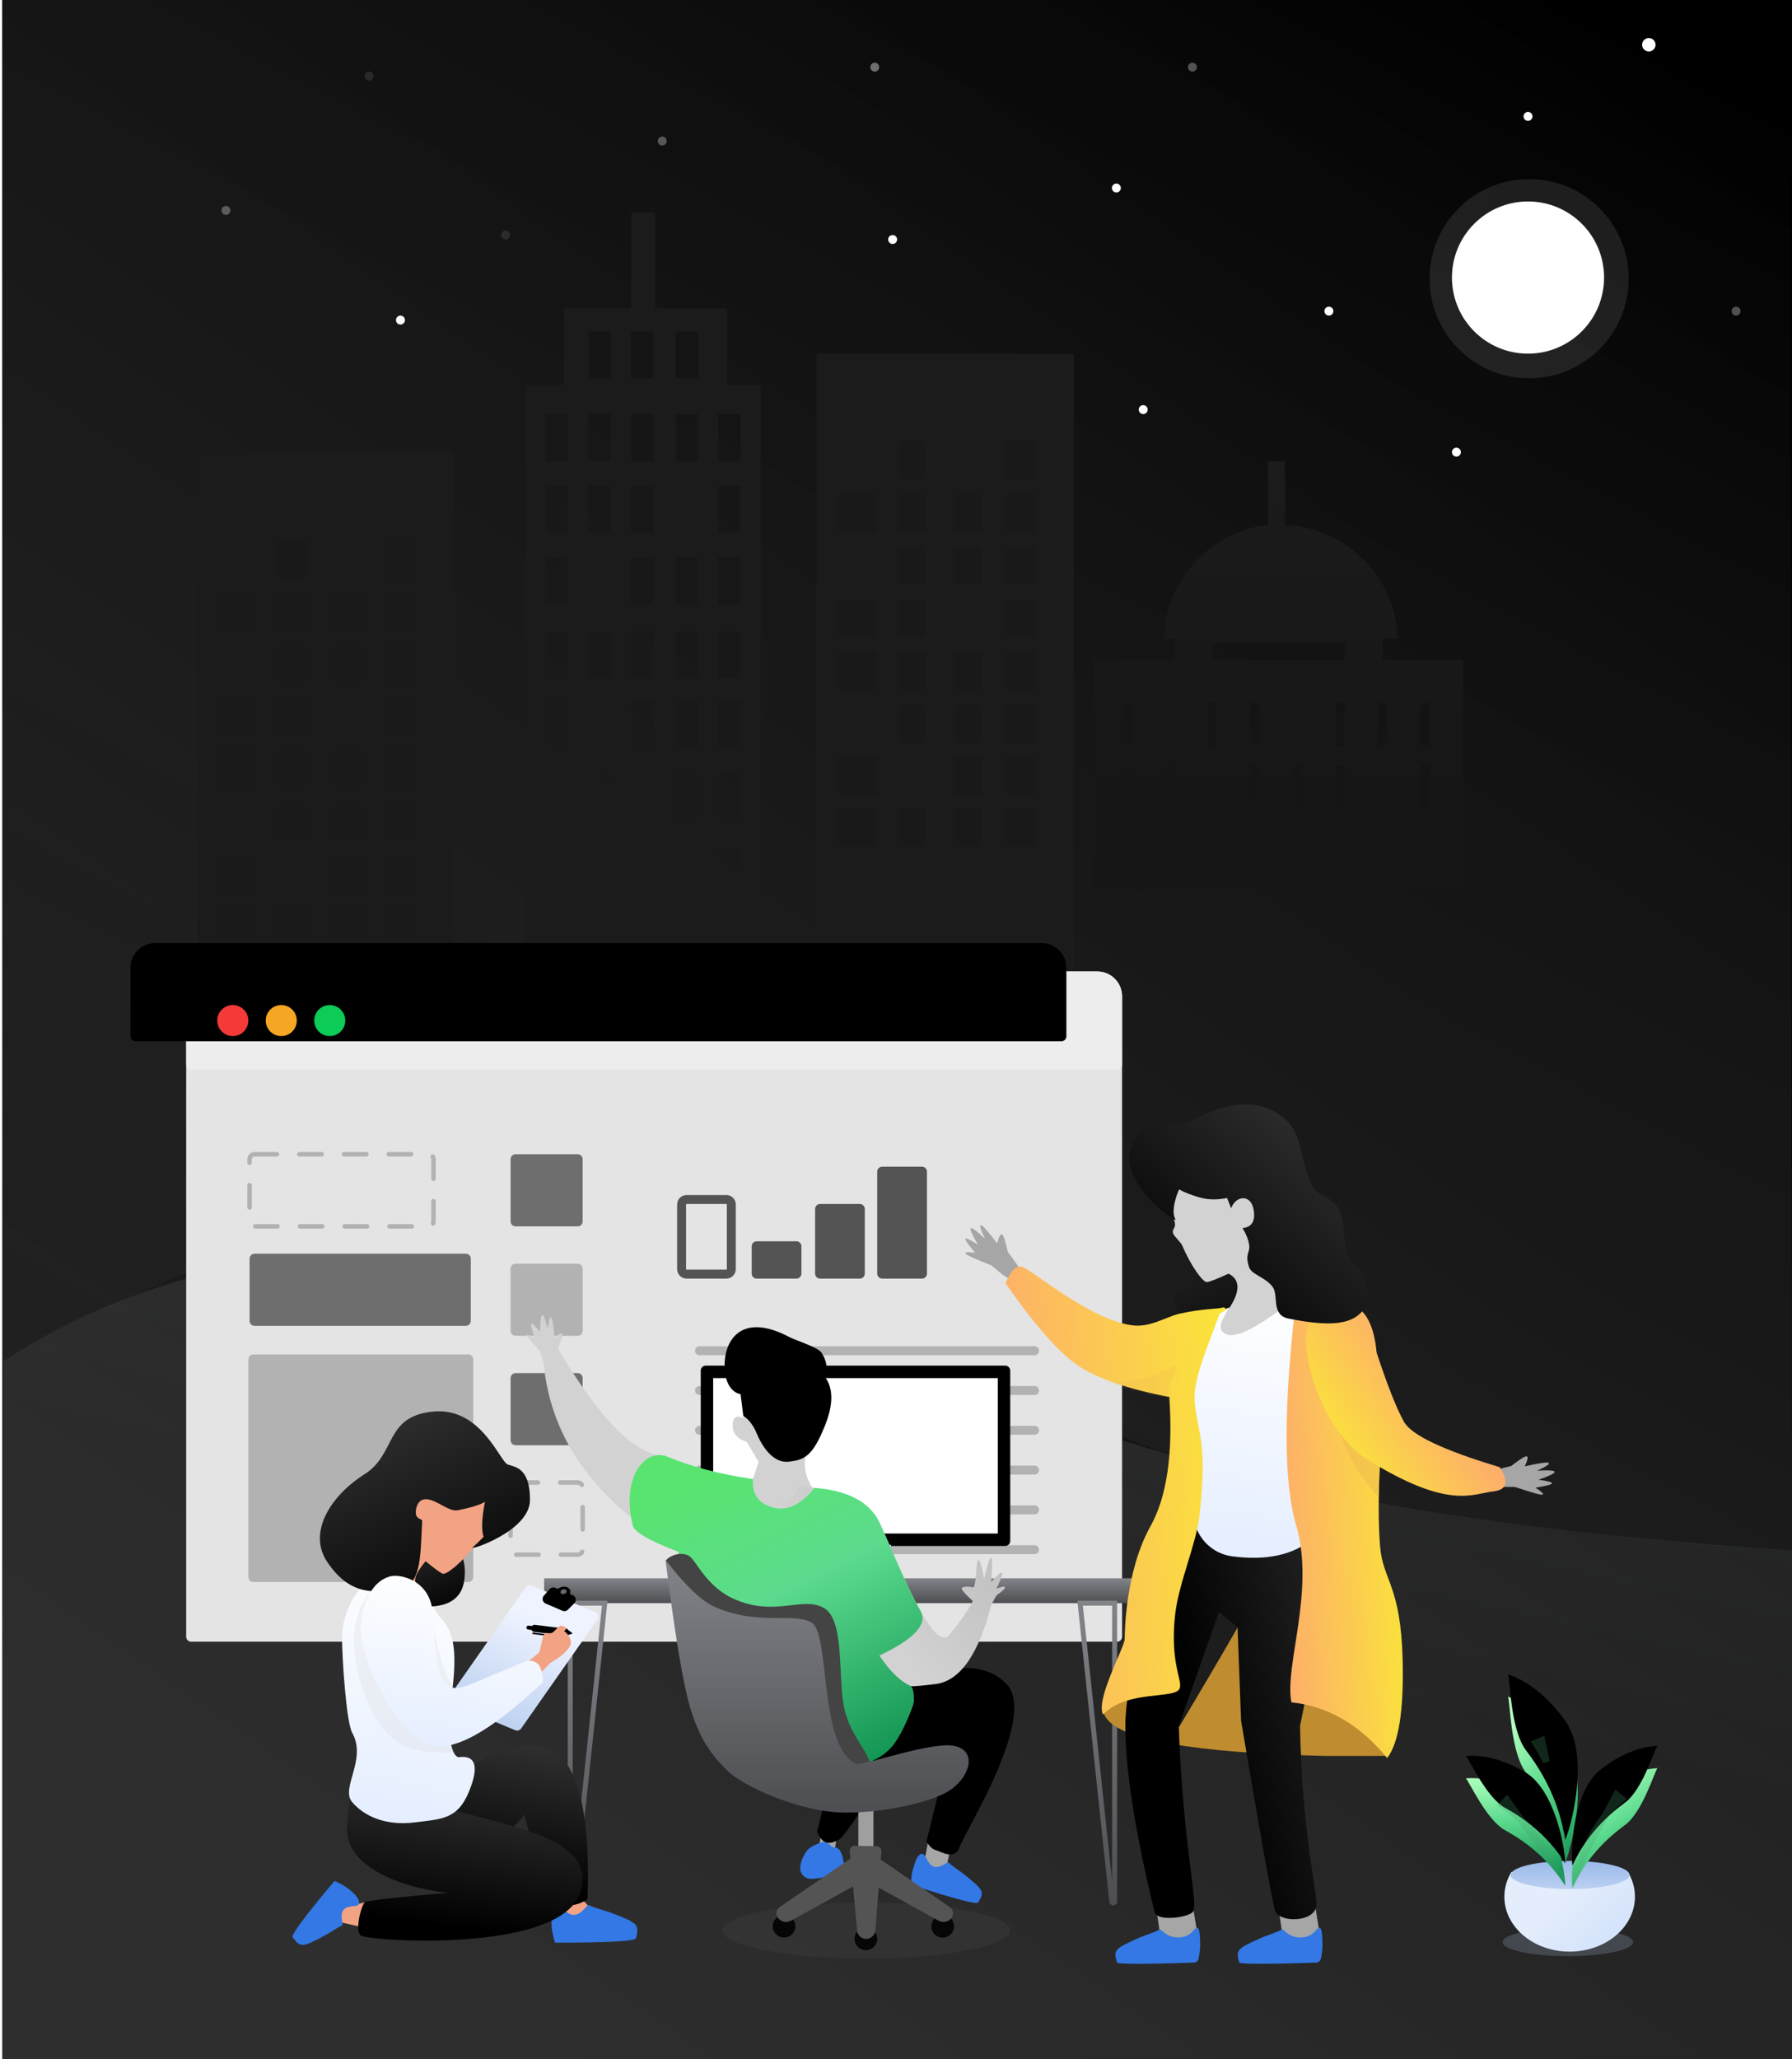 <?xml version="1.0" encoding="UTF-8"?>
<svg width="801px" height="920px" viewBox="0 0 801 920" version="1.1" xmlns="http://www.w3.org/2000/svg" xmlns:xlink="http://www.w3.org/1999/xlink">
    <!-- Generator: Sketch 51.3 (57544) - http://www.bohemiancoding.com/sketch -->
    <title>Group 6</title>
    <desc>Created with Sketch.</desc>
    <defs>
        <linearGradient x1="26.587%" y1="98.469%" x2="86.438%" y2="0.706%" id="linearGradient-1">
            <stop stop-color="#202020" offset="0%"></stop>
            <stop stop-color="#000000" offset="100%"></stop>
        </linearGradient>
        <linearGradient x1="17.991%" y1="112.51%" x2="86.87%" y2="0%" id="linearGradient-2">
            <stop stop-color="#8D8D8D" stop-opacity="0" offset="0%"></stop>
            <stop stop-color="#000000" offset="100%"></stop>
        </linearGradient>
        <linearGradient x1="50%" y1="2.536%" x2="50%" y2="81.155%" id="linearGradient-3">
            <stop stop-color="#1C1B1B" offset="0%"></stop>
            <stop stop-color="#161616" offset="100%"></stop>
        </linearGradient>
        <linearGradient x1="100%" y1="-2.734%" x2="70.908%" y2="58.923%" id="linearGradient-4">
            <stop stop-color="#F3F7FE" offset="0%"></stop>
            <stop stop-color="#959595" offset="100%"></stop>
        </linearGradient>
        <path d="M11.111,3.94745964e-15 L407.222,0 C413.359,3.15745702e-14 418.333,4.975 418.333,11.111 L418.333,41.667 C418.333,42.894 417.338,43.889 416.111,43.889 L2.222,43.889 C0.995,43.889 1.50300834e-16,42.894 0,41.667 L0,11.111 C-7.51504168e-16,4.975 4.975,1.12725625e-15 11.111,3.94745964e-15 Z" id="path-5"></path>
        <filter x="-5.5%" y="-52.3%" width="111.0%" height="204.6%" filterUnits="objectBoundingBox" id="filter-6">
            <feGaussianBlur stdDeviation="10.5" in="SourceAlpha" result="shadowBlurInner1"></feGaussianBlur>
            <feOffset dx="-24.9" dy="-12.7" in="shadowBlurInner1" result="shadowOffsetInner1"></feOffset>
            <feComposite in="shadowOffsetInner1" in2="SourceAlpha" operator="arithmetic" k2="-1" k3="1" result="shadowInnerInner1"></feComposite>
            <feColorMatrix values="0 0 0 0 0.665   0 0 0 0 0.665   0 0 0 0 0.665  0 0 0 0.43 0" type="matrix" in="shadowInnerInner1"></feColorMatrix>
        </filter>
        <linearGradient x1="50%" y1="-142.327%" x2="50%" y2="170.165%" id="linearGradient-7">
            <stop stop-color="#CCD0D6" offset="0%"></stop>
            <stop stop-color="#27282B" offset="100%"></stop>
        </linearGradient>
        <linearGradient x1="50%" y1="19.686%" x2="-33.859%" y2="202.699%" id="linearGradient-8">
            <stop stop-color="#EEF3FF" offset="0%"></stop>
            <stop stop-color="#6B9AD9" offset="100%"></stop>
        </linearGradient>
        <linearGradient x1="-17.05%" y1="74.518%" x2="4.854%" y2="-47.176%" id="linearGradient-9">
            <stop stop-color="#000000" offset="0%"></stop>
            <stop stop-color="#464748" offset="100%"></stop>
        </linearGradient>
        <linearGradient x1="60.731%" y1="0%" x2="50%" y2="100%" id="linearGradient-10">
            <stop stop-color="#FFFFFF" offset="0%"></stop>
            <stop stop-color="#E5EEFF" offset="100%"></stop>
        </linearGradient>
        <path d="M15.645,1.925 C26.512,-4.386 38.949,11.153 41.866,17.457 C44.784,23.762 53.061,23.833 49.614,52.395 C47.315,71.437 48.178,81.731 52.201,83.278 C59.432,82.25 61.314,86.603 57.847,96.338 C52.646,110.94 45.804,110.766 32.714,112.388 C19.624,114.01 10.112,109.616 4.748,103.325 C-0.615,97.034 11.482,84.321 4.748,72.308 C2.148,67.667 0.227,39.195 0.227,29.895 C0.227,20.595 4.778,8.235 15.645,1.925 Z" id="path-11"></path>
        <linearGradient x1="85.097%" y1="109.304%" x2="4.854%" y2="-47.176%" id="linearGradient-13">
            <stop stop-color="#000000" offset="0%"></stop>
            <stop stop-color="#464748" offset="100%"></stop>
        </linearGradient>
        <linearGradient x1="69.466%" y1="75.602%" x2="69.466%" y2="14.038%" id="linearGradient-14">
            <stop stop-color="#F4AF92" offset="0%"></stop>
            <stop stop-color="#EC906C" offset="100%"></stop>
        </linearGradient>
        <linearGradient x1="211.687%" y1="0%" x2="50%" y2="85.474%" id="linearGradient-15">
            <stop stop-color="#545454" offset="0%"></stop>
            <stop stop-color="#000000" offset="100%"></stop>
        </linearGradient>
        <linearGradient x1="0%" y1="71.67%" x2="106.166%" y2="56.892%" id="linearGradient-16">
            <stop stop-color="#FDAE6B" offset="0%"></stop>
            <stop stop-color="#FAE539" offset="100%"></stop>
        </linearGradient>
        <path d="M95.729,21.054 C91.556,32.009 88.724,39.782 87.234,44.373 C84.998,51.264 84.13,56.948 84.631,61.423 C86.131,74.846 90.306,79.242 86.689,111.35 C85.275,123.903 77.336,141.574 75.804,155.57 C73.417,177.375 79.286,184.918 77.816,188.524 C75.804,193.459 54.33,188.924 43.584,200.122 C40.123,193.459 53.271,169.969 53.271,166.381 C53.271,162.793 53.719,135.846 64.761,116.08 C72.123,102.902 74.936,83.626 73.2,58.251 C54.698,54.703 41.166,50.077 32.603,44.373 C24.041,38.668 13.173,26.361 0,7.451 C1.965,2.484 4.219,-2.78249767e-14 6.761,-2.84217094e-14 C10.575,-2.84217094e-14 36.412,23.385 56.387,26.221 C64.761,27.411 71.486,22.476 77.816,21.054 C87.886,18.793 95.22,18.879 96.441,18.462 C97.766,18.01 98.422,18.348 98.409,19.477 L95.729,21.054 Z" id="path-17"></path>
        <linearGradient x1="75.302%" y1="-7.543%" x2="36.865%" y2="23.355%" id="linearGradient-19">
            <stop stop-color="#B6B3B3" offset="0%"></stop>
            <stop stop-color="#D2D2D2" offset="100%"></stop>
        </linearGradient>
        <linearGradient x1="34.233%" y1="5.042%" x2="78.602%" y2="100%" id="linearGradient-20">
            <stop stop-color="#59E46F" offset="0%"></stop>
            <stop stop-color="#5CDB8E" offset="41.98%"></stop>
            <stop stop-color="#149654" offset="100%"></stop>
        </linearGradient>
        <linearGradient x1="100%" y1="100%" x2="27.934%" y2="50%" id="linearGradient-21">
            <stop stop-color="#CEE0FB" offset="0%"></stop>
            <stop stop-color="#E4EDFB" offset="100%"></stop>
        </linearGradient>
        <path d="M727.945,836.787 C729.775,839.993 730.8,843.585 730.8,847.379 C730.8,860.922 717.733,871.902 701.615,871.902 C685.496,871.902 672.43,860.922 672.43,847.379 C672.43,843.365 673.578,839.576 675.612,836.231 C688.541,838.278 714.275,838.146 727.945,836.787 Z" id="path-22"></path>
        <linearGradient x1="50%" y1="0%" x2="50%" y2="100%" id="linearGradient-24">
            <stop stop-color="#99BAE9" offset="0%"></stop>
            <stop stop-color="#BCD0F2" offset="100%"></stop>
        </linearGradient>
        <path d="M701.817,831.367 C716.481,831.367 728.367,834.18 728.367,837.65 C728.367,841.12 716.481,843.933 701.817,843.933 C687.154,843.933 675.267,841.12 675.267,837.65 C675.267,834.18 687.154,831.367 701.817,831.367 Z" id="path-25"></path>
        <linearGradient x1="34.233%" y1="5.042%" x2="78.602%" y2="100%" id="linearGradient-27">
            <stop stop-color="#B1FFBE" offset="0%"></stop>
            <stop stop-color="#5CDB8E" offset="44.421%"></stop>
            <stop stop-color="#149654" offset="100%"></stop>
        </linearGradient>
        <path d="M699.588,832.178 C698.138,822.144 694.149,807.655 682.158,792.049 C675.094,782.856 675.071,760.469 674.051,758 C679.594,759.906 689.551,764.819 699.588,778.673 C710.11,793.195 703.435,822.811 699.588,832.178 Z" id="path-28"></path>
        <filter x="-36.9%" y="-15.5%" width="173.7%" height="131.0%" filterUnits="objectBoundingBox" id="filter-30">
            <feGaussianBlur stdDeviation="6.5" in="SourceAlpha" result="shadowBlurInner1"></feGaussianBlur>
            <feOffset dx="0" dy="-10" in="shadowBlurInner1" result="shadowOffsetInner1"></feOffset>
            <feComposite in="shadowOffsetInner1" in2="SourceAlpha" operator="arithmetic" k2="-1" k3="1" result="shadowInnerInner1"></feComposite>
            <feColorMatrix values="0 0 0 0 0.221   0 0 0 0 0.779   0 0 0 0 0.473  0 0 0 1 0" type="matrix" in="shadowInnerInner1"></feColorMatrix>
        </filter>
        <linearGradient x1="78.601%" y1="-9.302%" x2="90.361%" y2="88.816%" id="linearGradient-31">
            <stop stop-color="#B1FFBE" offset="0%"></stop>
            <stop stop-color="#5CDB8E" offset="44.421%"></stop>
            <stop stop-color="#149654" offset="100%"></stop>
        </linearGradient>
        <path d="M699.633,842.477 C695.153,835.313 687.239,825.603 672.843,817.73 C664.362,813.092 656.819,796.028 655.21,794.488 C660.081,794.079 669.33,794.481 681.646,801.673 C694.557,809.213 699.419,834.041 699.633,842.477 Z" id="path-32"></path>
        <filter x="-25.9%" y="-23.9%" width="151.8%" height="147.8%" filterUnits="objectBoundingBox" id="filter-34">
            <feGaussianBlur stdDeviation="6.5" in="SourceAlpha" result="shadowBlurInner1"></feGaussianBlur>
            <feOffset dx="0" dy="-10" in="shadowBlurInner1" result="shadowOffsetInner1"></feOffset>
            <feComposite in="shadowOffsetInner1" in2="SourceAlpha" operator="arithmetic" k2="-1" k3="1" result="shadowInnerInner1"></feComposite>
            <feColorMatrix values="0 0 0 0 0.221   0 0 0 0 0.779   0 0 0 0 0.473  0 0 0 1 0" type="matrix" in="shadowInnerInner1"></feColorMatrix>
        </filter>
        <path d="M702.85,843.459 C706.382,835.747 713.005,825.059 726.323,815.363 C734.168,809.651 739.467,791.687 740.869,789.946 C735.965,790.167 726.804,791.76 715.47,800.51 C703.589,809.683 701.968,835.032 702.85,843.459 Z" id="path-35"></path>
        <filter x="-30.1%" y="-21.5%" width="160.2%" height="143.0%" filterUnits="objectBoundingBox" id="filter-37">
            <feGaussianBlur stdDeviation="6.5" in="SourceAlpha" result="shadowBlurInner1"></feGaussianBlur>
            <feOffset dx="0" dy="-10" in="shadowBlurInner1" result="shadowOffsetInner1"></feOffset>
            <feComposite in="shadowOffsetInner1" in2="SourceAlpha" operator="arithmetic" k2="-1" k3="1" result="shadowInnerInner1"></feComposite>
            <feColorMatrix values="0 0 0 0 0.221   0 0 0 0 0.779   0 0 0 0 0.473  0 0 0 1 0" type="matrix" in="shadowInnerInner1"></feColorMatrix>
        </filter>
    </defs>
    <g id="Welcome" stroke="none" stroke-width="1" fill="none" fill-rule="evenodd">
        <g id="Sign-In" transform="translate(-799, 0)">
            <g id="Group-6" transform="translate(799, 0)">
                <g id="Group-2">
                    <rect id="Rectangle" fill="url(#linearGradient-1)" x="1" y="0" width="800" height="920"></rect>
                    <path d="M800.258,0 L517.247,3.84049518e-14 L0.758,0 L1,608.5 C15.812,598.978 28.978,591.811 40.5,587 C232.841,506.687 345.405,429.263 443.5,428 C478.573,427.548 424.639,584.779 490.5,635.5 C514.219,653.767 617.5,671.5 642,675.5 C666.5,679.5 701.5,684.5 756.5,689.5 C765.848,690.35 780.681,691.396 801,692.64 L800.258,245.253 L800.258,0 Z" id="Path-8" fill="url(#linearGradient-2)" opacity="0.38"></path>
                    <circle id="Oval-Copy" fill-opacity="0.1" fill="#FFFFFF" cx="683.5" cy="124.5" r="44.5"></circle>
                    <circle id="Oval" fill="#FFFFFF" fill-rule="nonzero" cx="683" cy="124" r="34"></circle>
                    <circle id="Oval-6" fill="#FFFFFF" cx="737" cy="20" r="3"></circle>
                    <circle id="Oval-6-Copy" fill="#FFFFFF" cx="683" cy="52" r="2"></circle>
                    <circle id="Oval-6-Copy-2" fill="#FFFFFF" cx="594" cy="139" r="2"></circle>
                    <circle id="Oval-6-Copy-15" fill="#FFFFFF" cx="651" cy="202" r="2"></circle>
                    <circle id="Oval-6-Copy-8" fill="#FFFFFF" cx="511" cy="183" r="2"></circle>
                    <circle id="Oval-6-Copy-5" fill="#FFFFFF" cx="499" cy="84" r="2"></circle>
                    <circle id="Oval-6-Copy-7" fill-opacity="0.4" fill="#FFFFFF" cx="391" cy="30" r="2"></circle>
                    <circle id="Oval-6-Copy-10" fill="#FFFFFF" cx="296" cy="149" r="2"></circle>
                    <circle id="Oval-6-Copy-12" fill="#FFFFFF" cx="179" cy="143" r="2"></circle>
                    <circle id="Oval-6-Copy-6" fill="#FFFFFF" cx="399" cy="107" r="2"></circle>
                    <circle id="Oval-6-Copy-3" fill-opacity="0.3" fill="#FFFFFF" cx="533" cy="30" r="2"></circle>
                    <circle id="Oval-6-Copy-9" fill-opacity="0.3" fill="#FFFFFF" cx="296" cy="63" r="2"></circle>
                    <circle id="Oval-6-Copy-13" fill-opacity="0.3" fill="#FFFFFF" cx="101" cy="94" r="2"></circle>
                    <circle id="Oval-6-Copy-11" fill-opacity="0.1" fill="#FFFFFF" cx="165" cy="34" r="2"></circle>
                    <circle id="Oval-6-Copy-14" fill-opacity="0.1" fill="#FFFFFF" cx="226" cy="105" r="2"></circle>
                    <circle id="Oval-6-Copy-4" fill-opacity="0.3" fill="#FFFFFF" cx="776" cy="139" r="2"></circle>
                    <path d="M635,333 L639,333 L639,314 L635,314 L635,333 Z M635,361 L639,361 L639,342 L635,342 L635,361 Z M616,333 L620,333 L620,314 L616,314 L616,333 Z M597,333 L601,333 L601,314 L597,314 L597,333 Z M597,361 L601,361 L601,342 L597,342 L597,361 Z M578,361 L582,361 L582,342 L578,342 L578,361 Z M559,333 L563,333 L563,314 L559,314 L559,333 Z M559,361 L563,361 L563,342 L559,342 L559,361 Z M540,333 L544,333 L544,314 L540,314 L540,333 Z M521,361 L525,361 L525,342 L521,342 L521,361 Z M502,333 L506,333 L506,314 L502,314 L502,333 Z M502,361 L506,361 L506,342 L502,342 L502,361 Z M542,295 L601,295 L601,287 L542,287 L542,295 Z M617.966,294.881 L617.966,285.426 L624.596,285.426 C624.429,258.95 602.793,235.913 574.345,234.446 L574.345,206 L566.759,206 L566.759,234.589 C542.103,236.97 520.464,258.95 520.301,285.426 L525.034,285.426 L525.034,294.881 L489,294.881 L489,397 L654,397 L654,294.881 L617.966,294.881 Z" id="Fill-453" fill="url(#linearGradient-3)"></path>
                    <g id="Group-Copy" transform="translate(365, 158)">
                        <polygon id="Fill-269" fill="#1C1B1B" points="0 306 115 306 115 0 0 0"></polygon>
                        <polygon id="Fill-336" fill="#1C1C1C" opacity="0.075" points="10 56 27 56 27 39 10 39"></polygon>
                        <polygon id="Fill-337" fill="#000000" opacity="0.075" points="36 56 49 56 49 39 36 39"></polygon>
                        <polygon id="Fill-338" fill="#000000" opacity="0.075" points="85 56 98 56 98 39 85 39"></polygon>
                        <polygon id="Fill-339" fill="#000000" opacity="0.075" points="10 80 27 80 27 63 10 63"></polygon>
                        <polygon id="Fill-340" fill="#000000" opacity="0.075" points="36 80 49 80 49 63 36 63"></polygon>
                        <polygon id="Fill-341" fill="#000000" opacity="0.075" points="61 80 74 80 74 63 61 63"></polygon>
                        <polygon id="Fill-342" fill="#000000" opacity="0.075" points="85 80 98 80 98 63 85 63"></polygon>
                        <polygon id="Fill-343" fill="#000000" opacity="0.075" points="36 103 49 103 49 86 36 86"></polygon>
                        <polygon id="Fill-344" fill="#000000" opacity="0.075" points="61 103 74 103 74 86 61 86"></polygon>
                        <polygon id="Fill-345" fill="#000000" opacity="0.075" points="85 103 98 103 98 86 85 86"></polygon>
                        <polygon id="Fill-346" fill="#000000" opacity="0.075" points="10 127 27 127 27 110 10 110"></polygon>
                        <polygon id="Fill-347" fill="#000000" opacity="0.075" points="36 127 49 127 49 110 36 110"></polygon>
                        <polygon id="Fill-348" fill="#000000" opacity="0.075" points="85 127 98 127 98 110 85 110"></polygon>
                        <polygon id="Fill-349" fill="#000000" opacity="0.075" points="10 150 27 150 27 133 10 133"></polygon>
                        <polygon id="Fill-350" fill="#000000" opacity="0.075" points="36 150 49 150 49 133 36 133"></polygon>
                        <polygon id="Fill-351" fill="#000000" opacity="0.075" points="61 150 74 150 74 133 61 133"></polygon>
                        <polygon id="Fill-352" fill="#000000" opacity="0.075" points="85 150 98 150 98 133 85 133"></polygon>
                        <polygon id="Fill-353" fill="#000000" opacity="0.075" points="36 174 49 174 49 157 36 157"></polygon>
                        <polygon id="Fill-354" fill="#000000" opacity="0.075" points="61 174 74 174 74 157 61 157"></polygon>
                        <polygon id="Fill-355" fill="#000000" opacity="0.075" points="85 174 98 174 98 157 85 157"></polygon>
                        <polygon id="Fill-356" fill="#000000" opacity="0.075" points="10 197 27 197 27 180 10 180"></polygon>
                        <polygon id="Fill-357" fill="#000000" opacity="0.075" points="61 197 74 197 74 180 61 180"></polygon>
                        <polygon id="Fill-358" fill="#000000" opacity="0.075" points="85 197 98 197 98 180 85 180"></polygon>
                        <polygon id="Fill-359" fill="#000000" opacity="0.075" points="10 220 27 220 27 203 10 203"></polygon>
                        <polygon id="Fill-360" fill="#000000" opacity="0.075" points="36 220 49 220 49 203 36 203"></polygon>
                        <polygon id="Fill-361" fill="#000000" opacity="0.075" points="61 220 74 220 74 203 61 203"></polygon>
                        <polygon id="Fill-362" fill="#000000" opacity="0.075" points="85 220 98 220 98 203 85 203"></polygon>
                    </g>
                    <g id="Group-Copy-2" transform="translate(88, 202)">
                        <polygon id="Fill-269" fill="#1C1B1B" points="0 306 115 306 115 0 0 0"></polygon>
                        <polygon id="Fill-336" fill="#1C1C1C" opacity="0.075" points="10 56 27 56 27 39 10 39"></polygon>
                        <polygon id="Fill-337" fill="#000000" opacity="0.075" points="36 56 49 56 49 39 36 39"></polygon>
                        <polygon id="Fill-338" fill="#131313" opacity="0.075" points="85 56 98 56 98 39 85 39"></polygon>
                        <polygon id="Fill-339" fill="#131313" opacity="0.075" points="10 80 27 80 27 63 10 63"></polygon>
                        <polygon id="Fill-340" fill="#131313" opacity="0.075" points="36 80 49 80 49 63 36 63"></polygon>
                        <polygon id="Fill-341" fill="#131313" opacity="0.075" points="61 80 74 80 74 63 61 63"></polygon>
                        <polygon id="Fill-342" fill="#131313" opacity="0.075" points="85 80 98 80 98 63 85 63"></polygon>
                        <polygon id="Fill-343" fill="#131313" opacity="0.075" points="36 103 49 103 49 86 36 86"></polygon>
                        <polygon id="Fill-344" fill="#131313" opacity="0.075" points="61 103 74 103 74 86 61 86"></polygon>
                        <polygon id="Fill-345" fill="#131313" opacity="0.075" points="85 103 98 103 98 86 85 86"></polygon>
                        <polygon id="Fill-346" fill="#131313" opacity="0.075" points="10 127 27 127 27 110 10 110"></polygon>
                        <polygon id="Fill-347" fill="#131313" opacity="0.075" points="36 127 49 127 49 110 36 110"></polygon>
                        <polygon id="Fill-348" fill="#131313" opacity="0.075" points="85 127 98 127 98 110 85 110"></polygon>
                        <polygon id="Fill-349" fill="#131313" opacity="0.075" points="10 150 27 150 27 133 10 133"></polygon>
                        <polygon id="Fill-350" fill="#131313" opacity="0.075" points="36 150 49 150 49 133 36 133"></polygon>
                        <polygon id="Fill-351" fill="#131313" opacity="0.075" points="61 150 74 150 74 133 61 133"></polygon>
                        <polygon id="Fill-352" fill="#131313" opacity="0.075" points="85 150 98 150 98 133 85 133"></polygon>
                        <polygon id="Fill-353" fill="#131313" opacity="0.075" points="36 174 49 174 49 157 36 157"></polygon>
                        <polygon id="Fill-354" fill="#131313" opacity="0.075" points="61 174 74 174 74 157 61 157"></polygon>
                        <polygon id="Fill-355" fill="#131313" opacity="0.075" points="85 174 98 174 98 157 85 157"></polygon>
                        <polygon id="Fill-356" fill="#131313" opacity="0.075" points="10 197 27 197 27 180 10 180"></polygon>
                        <polygon id="Fill-357" fill="#131313" opacity="0.075" points="61 197 74 197 74 180 61 180"></polygon>
                        <polygon id="Fill-358" fill="#131313" opacity="0.075" points="85 197 98 197 98 180 85 180"></polygon>
                        <polygon id="Fill-359" fill="#131313" opacity="0.075" points="10 220 27 220 27 203 10 203"></polygon>
                        <polygon id="Fill-360" fill="#131313" opacity="0.075" points="36 220 49 220 49 203 36 203"></polygon>
                        <polygon id="Fill-361" fill="#131313" opacity="0.075" points="61 220 74 220 74 203 61 203"></polygon>
                        <polygon id="Fill-362" fill="#131313" opacity="0.075" points="85 220 98 220 98 203 85 203"></polygon>
                    </g>
                    <path d="M321,206 L331,206 L331,185 L321,185 L321,206 Z M321,238 L331,238 L331,217 L321,217 L321,238 Z M321,270 L331,270 L331,249 L321,249 L321,270 Z M321,303 L331,303 L331,282 L321,282 L321,303 Z M321,334 L331,334 L331,313 L321,313 L321,334 Z M321,366 L331,366 L331,345 L321,345 L321,366 Z M321,399 L331,399 L331,378 L321,378 L321,399 Z M302,206 L312,206 L312,185 L302,185 L302,206 Z M302,270 L312,270 L312,249 L302,249 L302,270 Z M302,303 L312,303 L312,282 L302,282 L302,303 Z M302,334 L312,334 L312,313 L302,313 L302,334 Z M302,366 L312,366 L312,345 L302,345 L302,366 Z M302,399 L312,399 L312,378 L302,378 L302,399 Z M282,206 L292,206 L292,185 L282,185 L282,206 Z M282,238 L292,238 L292,217 L282,217 L282,238 Z M282,270 L292,270 L292,249 L282,249 L282,270 Z M282,303 L292,303 L292,282 L282,282 L282,303 Z M282,334 L292,334 L292,313 L282,313 L282,334 Z M282,399 L292,399 L292,378 L282,378 L282,399 Z M263,206 L273,206 L273,185 L263,185 L263,206 Z M263,238 L273,238 L273,217 L263,217 L263,238 Z M263,303 L273,303 L273,282 L263,282 L263,303 Z M263,366 L273,366 L273,345 L263,345 L263,366 Z M263,399 L273,399 L273,378 L263,378 L263,399 Z M244,206 L254,206 L254,185 L244,185 L244,206 Z M244,238 L254,238 L254,217 L244,217 L244,238 Z M244,270 L254,270 L254,249 L244,249 L244,270 Z M244,303 L254,303 L254,282 L244,282 L244,303 Z M244,334 L254,334 L254,313 L244,313 L244,334 Z M244,366 L254,366 L254,345 L244,345 L244,366 Z M244,399 L254,399 L254,378 L244,378 L244,399 Z M263,169 L273,169 L273,148 L263,148 L263,169 Z M282,164.8 L282,148 L292,148 L292,169 L282,169 L282,164.8 Z M302,169 L312,169 L312,148 L302,148 L302,169 Z M325,172.013 L325,137.785 L292.857,137.785 L292.857,95 L282.143,95 L282.143,137.785 L252.143,137.785 L252.143,172.013 L235,172.013 L235,433 L340,433 L340,172.013 L325,172.013 Z" id="Fill-169" fill="#1C1B1B"></path>
                </g>
                <g id="Group" transform="translate(1, 434)">
                    <path d="M0.488,174.17 C63.258,132.835 145.536,116.168 247.322,124.168 C400,136.169 417.5,234 800,258.645 L800,486.11 L0,486.11 L0.488,174.17 Z" id="Background-base" fill="url(#linearGradient-4)" opacity="0.118"></path>
                    <g id="Window" transform="translate(82.222, 0)" fill-rule="nonzero">
                        <path d="M11.111,0 L407.222,0 C413.359,-1.12725625e-15 418.333,4.975 418.333,11.111 L418.333,297.222 C418.333,298.45 417.338,299.444 416.111,299.444 L2.222,299.444 C0.995,299.444 1.50300834e-16,298.45 0,297.222 L0,11.111 C-7.51504168e-16,4.975 4.975,1.12725625e-15 11.111,0 Z" id="Window-base" fill="#E4E4E4"></path>
                        <g id="Chart-bar" transform="translate(221.444, 87.111)">
                            <path d="M2.222,14.778 L20,14.778 C21.227,14.778 22.222,15.773 22.222,17 L22.222,45.889 C22.222,47.116 21.227,48.111 20,48.111 L2.222,48.111 C0.995,48.111 0,47.116 0,45.889 L0,17 C0,15.773 0.995,14.778 2.222,14.778 Z" id="Chart-bar-base" stroke="#545454" stroke-width="4" stroke-linecap="round" stroke-linejoin="round"></path>
                            <path d="M33.556,33.444 L51.333,33.444 C52.561,33.444 53.556,34.439 53.556,35.667 L53.556,47.889 C53.556,49.116 52.561,50.111 51.333,50.111 L33.556,50.111 C32.328,50.111 31.333,49.116 31.333,47.889 L31.333,35.667 C31.333,34.439 32.328,33.444 33.556,33.444 Z" id="Chart-bar-base" fill="#545454"></path>
                            <path d="M61.889,16.778 L79.667,16.778 C80.894,16.778 81.889,17.773 81.889,19 L81.889,47.889 C81.889,49.116 80.894,50.111 79.667,50.111 L61.889,50.111 C60.662,50.111 59.667,49.116 59.667,47.889 L59.667,19 C59.667,17.773 60.662,16.778 61.889,16.778 Z" id="Chart-bar-base" fill="#545454"></path>
                            <path d="M89.667,0.111 L107.444,0.111 C108.672,0.111 109.667,1.106 109.667,2.333 L109.667,47.889 C109.667,49.116 108.672,50.111 107.444,50.111 L89.667,50.111 C88.439,50.111 87.444,49.116 87.444,47.889 L87.444,2.333 C87.444,1.106 88.439,0.111 89.667,0.111 Z" id="Chart-bar-base" fill="#545454"></path>
                        </g>
                        <g id="UI" transform="translate(27.778, 81.667)">
                            <path d="M119.444,0 L147.222,0 C148.45,-2.2545125e-16 149.444,0.995 149.444,2.222 L149.444,30 C149.444,31.227 148.45,32.222 147.222,32.222 L119.444,32.222 C118.217,32.222 117.222,31.227 117.222,30 L117.222,2.222 C117.222,0.995 118.217,2.2545125e-16 119.444,0 Z" id="UI-base" fill="#6E6E6E"></path>
                            <path d="M2.778,0 L80.556,0 C81.783,-8.9459383e-15 82.778,0.995 82.778,2.222 L82.778,30 C82.778,31.227 81.783,32.222 80.556,32.222 L2.778,32.222 C1.55,32.222 0.556,31.227 0.556,30 L0.556,2.222 C0.556,0.995 1.55,2.2545125e-16 2.778,0 Z" id="UI-base" stroke="#B2B2B2" stroke-width="2" stroke-linecap="round" stroke-linejoin="round" stroke-dasharray="10,10"></path>
                            <path d="M2.778,44.444 L97.222,44.444 C98.45,44.444 99.444,45.439 99.444,46.667 L99.444,74.444 C99.444,75.672 98.45,76.667 97.222,76.667 L2.778,76.667 C1.55,76.667 0.556,75.672 0.556,74.444 L0.556,46.667 C0.556,45.439 1.55,44.444 2.778,44.444 Z" id="UI-base" fill="#6E6E6E"></path>
                            <path d="M119.444,48.889 L147.222,48.889 C148.45,48.889 149.444,49.884 149.444,51.111 L149.444,78.889 C149.444,80.116 148.45,81.111 147.222,81.111 L119.444,81.111 C118.217,81.111 117.222,80.116 117.222,78.889 L117.222,51.111 C117.222,49.884 118.217,48.889 119.444,48.889 Z" id="UI-base" fill="#B2B2B2"></path>
                            <path d="M119.444,97.778 L147.222,97.778 C148.45,97.778 149.444,98.773 149.444,100 L149.444,127.778 C149.444,129.005 148.45,130 147.222,130 L119.444,130 C118.217,130 117.222,129.005 117.222,127.778 L117.222,100 C117.222,98.773 118.217,97.778 119.444,97.778 Z" id="UI-base" fill="#6E6E6E"></path>
                            <path d="M119.444,146.667 L147.222,146.667 C148.45,146.667 149.444,147.662 149.444,148.889 L149.444,176.667 C149.444,177.894 148.45,178.889 147.222,178.889 L119.444,178.889 C118.217,178.889 117.222,177.894 117.222,176.667 L117.222,148.889 C117.222,147.662 118.217,146.667 119.444,146.667 Z" id="UI-base" stroke="#B2B2B2" stroke-width="2" stroke-linecap="round" stroke-linejoin="round" stroke-dasharray="10,10"></path>
                            <path d="M2.222,89.444 L98.333,89.444 C99.561,89.444 100.556,90.439 100.556,91.667 L100.556,188.889 C100.556,190.116 99.561,191.111 98.333,191.111 L2.222,191.111 C0.995,191.111 0,190.116 0,188.889 L0,91.667 C0,90.439 0.995,89.444 2.222,89.444 Z" id="UI-base" fill="#B2B2B2"></path>
                        </g>
                        <g id="Titlebar">
                            <g id="Titlebar-base">
                                <use fill="#EDEDED" xlink:href="#path-5"></use>
                                <use fill="black" fill-opacity="1" filter="url(#filter-6)" xlink:href="#path-5"></use>
                            </g>
                            <g id="Titlebar-button" transform="translate(13.889, 15)">
                                <circle fill="#F43939" cx="6.944" cy="6.944" r="6.944"></circle>
                                <circle fill="#F5A623" cx="28.611" cy="6.944" r="6.944"></circle>
                                <circle fill="#0CCB56" cx="50.278" cy="6.944" r="6.944"></circle>
                            </g>
                        </g>
                        <g id="Chart" transform="translate(229.444, 168.889)" stroke="#B2B2B2" stroke-linecap="round" stroke-linejoin="round" stroke-width="4">
                            <path d="M0,0.556 L149.762,0.556" id="Path-52"></path>
                            <path d="M0,18.333 L149.762,18.333" id="Path-52-Copy"></path>
                            <path d="M0,36.111 L149.762,36.111" id="Path-52-Copy-2"></path>
                            <path d="M0,53.889 L149.762,53.889" id="Path-52-Copy-3"></path>
                            <path d="M0,71.667 L149.762,71.667" id="Path-52-Copy-4"></path>
                            <path d="M0,89.444 L149.762,89.444" id="Path-52-Copy-5"></path>
                        </g>
                    </g>
                    <g id="Table" transform="translate(242.222, 271.111)" fill="url(#linearGradient-7)" fill-rule="nonzero">
                        <polygon id="Table-base" points="0 0 272.778 0 272.778 11.111 0 11.111"></polygon>
                        <path d="M12.778,135.523 L25.863,12.222 L12.778,12.222 L12.778,135.523 Z M28.333,10 L14.065,144.454 C13.965,145.396 13.17,146.111 12.222,146.111 C11.302,146.111 10.556,145.365 10.556,144.444 L10.556,10 L28.333,10 Z" id="Table-base"></path>
                        <path d="M253.889,135.523 L253.889,12.222 L240.804,12.222 L253.889,135.523 Z M238.333,10 L256.111,10 L256.111,144.444 C256.111,145.365 255.365,146.111 254.444,146.111 C253.497,146.111 252.702,145.396 252.602,144.454 L238.333,10 Z" id="Table-base"></path>
                    </g>
                    <g id="Imac" transform="translate(312.222, 176.111)" fill-rule="nonzero">
                        <path d="M2.222,0 L136.111,0 C137.338,-2.2545125e-16 138.333,0.995 138.333,2.222 L138.333,78.333 C138.333,79.561 137.338,80.556 136.111,80.556 L2.222,80.556 C0.995,80.556 6.43733289e-16,79.561 4.93432455e-16,78.333 L0,2.222 C-1.50300834e-16,0.995 0.995,2.2545125e-16 2.222,0 Z" id="Imac-base" fill="#000000"></path>
                        <polygon id="Imac-base" fill="#B7C8FF" points="54.444 80 85 80 85 98.333 54.444 98.333"></polygon>
                        <polygon id="Imac-base" fill="#FFFFFF" points="5.556 5.556 132.778 5.556 132.778 75 5.556 75"></polygon>
                    </g>
                    <g id="Girl" transform="translate(129.444, 196.111)">
                        <g id="Note" transform="translate(70, 77.778)" fill-rule="nonzero">
                            <path d="M37.205,0.483 L65.618,12.344 C66.751,12.817 67.285,14.118 66.813,15.251 C66.751,15.398 66.674,15.539 66.582,15.669 L32.512,64.316 C31.913,65.171 30.799,65.494 29.836,65.092 L1.422,53.23 C0.29,52.758 -0.245,51.456 0.228,50.324 C0.289,50.176 0.367,50.036 0.458,49.905 L34.529,1.258 C35.128,0.403 36.241,0.08 37.205,0.483 Z" id="Note-base" fill="url(#linearGradient-8)"></path>
                            <path d="M48.927,1.992 C50.019,1.062 51.686,0.708 52.98,1.21 C54.325,1.732 54.821,3.003 54.248,4.214 L55.55,4.757 C56.682,5.23 57.217,6.531 56.744,7.664 C56.633,7.931 56.471,8.173 56.267,8.377 L53.396,11.255 C52.752,11.9 51.781,12.087 50.945,11.727 L43.435,8.498 C42.307,8.013 41.786,6.706 42.271,5.579 C42.363,5.364 42.489,5.166 42.642,4.991 L45.201,2.076 C45.83,1.359 46.847,1.124 47.727,1.491 L48.927,1.992 Z M50.693,4.22 C51.334,4.468 52.195,4.215 52.615,3.654 C53.035,3.093 52.855,2.437 52.214,2.188 C51.572,1.94 50.711,2.193 50.291,2.754 C49.871,3.315 50.051,3.971 50.693,4.22 Z" id="Combined-Shape" fill="#000000"></path>
                        </g>
                        <g id="Pen" transform="translate(115.252, 98.849) scale(-1, 1) rotate(83) translate(-115.252, -98.849) translate(113.03, 88.293)" fill="#000000" fill-rule="nonzero">
                            <path d="M1.574,2.113 C2.444,2.113 3.149,2.818 3.149,3.687 L3.149,18.222 L0,18.222 L0,3.687 C-1.06488634e-16,2.818 0.705,2.113 1.574,2.113 Z" id="Pen-base"></path>
                            <path d="M3.849,2.905 C4.042,2.905 4.199,3.062 4.199,3.255 L4.199,8.101 C4.199,8.294 4.042,8.451 3.849,8.451 C3.655,8.451 3.499,8.294 3.499,8.101 L3.499,3.255 C3.499,3.062 3.655,2.905 3.849,2.905 Z" id="Pen-base"></path>
                            <path d="M1.574,0 C2.058,-8.87405284e-17 2.449,0.392 2.449,0.875 L2.449,2.03 C2.449,2.513 2.058,2.905 1.574,2.905 C1.091,2.905 0.7,2.513 0.7,2.03 L0.7,0.875 C0.7,0.392 1.091,8.87405284e-17 1.574,0 Z" id="Pen-base"></path>
                            <polygon id="Pen-base" points="0 17.958 3.149 17.958 1.749 20.863"></polygon>
                        </g>
                        <g id="Foot" transform="translate(0, 149.444)" fill-rule="nonzero">
                            <path d="M118.017,66.803 C118.092,66.011 122.737,61.491 127.735,66.754 C132.732,72.017 134.061,73.904 136.372,75.876 C137.912,77.19 139.528,78.074 141.22,78.528 L131.69,79.131 L117.963,77.551 C117.949,70.914 117.967,67.332 118.017,66.803 Z" id="Leg" fill="#F2A384"></path>
                            <path d="M66.942,59.71 L55.539,27.216 C84.208,3.543 104.753,-4.561 117.175,2.904 C135.809,14.101 131.975,66.944 132.172,68.471 C132.368,69.997 121.272,74.202 119.172,69.991 C117.072,65.781 105.249,40.401 104.049,31.1 C99.015,37.77 86.646,47.306 66.942,59.71 Z" id="Pants" fill="url(#linearGradient-9)"></path>
                            <polygon id="Leg" fill="#F2A384" points="36.246 82.506 21.124 79.075 17.056 80.411 23.209 72.314 33.971 70.096"></polygon>
                            <path d="M117.962,71.575 C119.935,70.593 122.413,75.943 126.029,75.943 C129.646,75.943 131.896,71.085 132.82,71.575 C135.522,73.007 139.444,73.704 143.76,75.388 C154.377,79.534 155.406,80.129 153.861,86.288 C153.861,87.657 141.801,88.342 117.681,88.342 C116.705,85.479 116.179,82.806 116.103,80.321 C115.989,76.595 115.989,72.557 117.962,71.575 Z" id="Shoes" fill="#3378E4"></path>
                            <path d="M128.838,66.042 C120.092,92.944 36.591,87.869 31.006,85.231 C27.82,83.726 31.136,70.756 32.893,70.123 C36.976,68.653 93.919,63.595 82.985,66.042 C72.051,68.489 23.143,61.66 24.699,36.326 C25.726,19.604 27.617,15.1 38.654,17.821 C44.337,19.221 58.077,25.262 63.583,26.833 C99.455,37.069 136.793,41.572 128.838,66.042 Z" id="Pants" fill="url(#linearGradient-9)"></path>
                            <path d="M30.049,70.896 C29.644,72.785 25.159,71.254 23.148,73.651 C21.137,76.047 23.31,80.411 22.451,80.734 C19.939,81.678 17.268,83.864 13.681,85.728 C4.855,90.312 3.864,90.642 0.381,85.975 C-0.583,85.166 5.64,76.769 19.052,60.786 C21.612,61.832 23.789,63.064 25.582,64.483 C28.272,66.612 30.454,69.008 30.049,70.896 Z" id="Shoes" fill="#3378E4"></path>
                        </g>
                        <g id="Body" transform="translate(22.222, 71.667)">
                            <mask id="mask-12" fill="white">
                                <use xlink:href="#path-11"></use>
                            </mask>
                            <use fill="url(#linearGradient-10)" fill-rule="nonzero" xlink:href="#path-11"></use>
                            <path d="M19.262,5.742 C23.74,4.72 38.996,5.531 40.422,19.266 C41.373,28.423 43.531,37.566 46.897,46.696 C50.202,54.886 60.853,59.813 78.852,61.477 C82.36,61.267 84.47,62.946 85.181,66.513 C85.892,70.079 85.437,73.495 83.814,76.76 C53.816,82.732 34.328,82.732 25.351,76.76 C11.885,67.801 3.847,41.444 5.922,26.26 C7.998,11.076 14.783,6.765 19.262,5.742 Z" id="Shadow" fill="#D3D3D3" fill-rule="nonzero" opacity="0.5" mask="url(#mask-12)"></path>
                        </g>
                        <g id="Head" transform="translate(12.222, 0)" fill-rule="nonzero">
                            <path d="M55.618,53.226 C62.964,59.625 66.052,67.143 64.881,75.78 C63.711,84.416 57.239,88.332 45.468,87.528 L22.509,56.655 L55.618,53.226 Z" id="hair" fill="url(#linearGradient-13)"></path>
                            <path d="M75.859,37.971 C75.621,45.229 74.922,50.325 73.763,53.258 C72.977,55.246 74.973,55.851 73.763,57.555 C73.218,58.321 69.661,60.314 69.086,61.049 C63.497,68.185 56.774,73.597 55.204,72.946 C54.049,72.467 51.504,70.607 47.568,67.368 C44.06,71.586 42.527,74.602 42.971,76.415 C43.636,79.135 35.369,82.937 32.247,79.676 C30.165,77.502 28.693,73.801 27.832,68.573 L29.824,56.906 L36.133,45.395 L45.137,37.971 L71.741,36.801 L75.859,37.971 Z" id="Face" fill="#F2A384"></path>
                            <path d="M74.684,38.076 C72.71,46.964 72.32,53.09 73.514,56.455 C71.57,58.485 69.924,60.071 68.578,61.213 C66.639,62.857 94.228,54.01 94.228,39.973 C94.228,25.935 87.934,25.314 84.355,24.188 C80.776,23.061 72.482,-1.684 50.77,0.521 C29.057,2.725 34.665,19.433 20.179,28.571 C5.693,37.709 -5.513,54.22 3.656,67.784 C12.825,81.348 23.248,82.878 37.789,78.887 C45.903,76.659 45.272,62.471 46.045,49.387 C46.103,48.403 43.436,48.659 43.214,46.119 C42.992,43.578 44.114,40.748 46.045,39.973 C50.77,38.076 57.405,45.535 61.987,44.608 C72.659,42.451 76.892,40.274 74.684,38.076 Z" id="Hair" fill="url(#linearGradient-13)"></path>
                        </g>
                        <g id="Hand" transform="translate(30.556, 73.889)" fill-rule="nonzero">
                            <path d="M77.434,46.591 L71.074,41.722 L80.095,34.131 L81.801,26.785 L82.869,25.477 C84.401,25.803 85.508,25.712 86.189,25.204 C87.336,24.351 88.941,21.958 90.208,22.332 C90.402,22.389 91.962,22.882 92.085,23.318 C92.268,23.966 90.997,24.641 91.264,24.817 C93.453,26.265 94.983,29.301 93.744,31.447 C92.309,33.934 89.449,36.382 85.167,38.792 L77.434,46.591 Z" fill="#F2A384"></path>
                            <path d="M13.706,0.187 C18.185,-0.836 30.911,2.061 32.336,15.795 C33.762,29.53 33.319,42.924 38.284,48.042 C43.25,53.161 47.115,48.729 74.829,37.963 C78.337,37.753 80.447,39.432 81.158,42.998 C81.869,46.565 81.869,48.246 81.158,48.042 C57.983,69.807 41.308,78.935 31.131,75.426 C15.866,70.163 -1.708,35.888 0.367,20.704 C2.442,5.52 9.228,1.209 13.706,0.187 Z" id="Sleeve" fill="url(#linearGradient-10)"></path>
                        </g>
                    </g>
                    <g id="Girl" transform="translate(426, 44)">
                        <path d="M67.367,289.407 C74.05,299.343 106.515,305.026 164.762,306.457 L192.856,306.457 L174.99,268.437 L123.444,245.033 C79.376,264.681 60.684,279.472 67.367,289.407 Z" id="Jacket" fill="#BF8D30" fill-rule="nonzero"></path>
                        <g id="Head" transform="translate(89.824, 38.307)">
                            <path d="M31.774,52.702 C26.841,54.961 24.453,55.887 24.61,55.483 C25.136,54.125 40.011,49.072 40.605,45.589 C40.963,43.482 40.963,41.141 40.605,38.565 L53.325,46.641 C52.176,51.456 52.514,55.438 54.341,58.586 C56.168,61.734 59.759,64.524 65.115,66.956 C50.313,79.811 39.534,86.633 32.778,87.423 C22.644,88.608 23.72,80.521 31.749,68.626 C37.102,60.696 37.11,55.388 31.774,52.702 Z" id="neck" fill="url(#linearGradient-14)"></path>
                            <path d="M54.209,8.97 C72.517,37.163 75.652,39.977 73.763,48.977 C69.879,67.482 15.971,86.578 9.469,70.516 C2.967,54.453 17.87,62.791 17.151,48.977 C16.887,43.911 11.234,32.894 0.191,15.925 C27.606,-1.951 45.612,-4.27 54.209,8.97 Z" id="Hair" fill="url(#linearGradient-13)" fill-rule="nonzero"></path>
                            <path d="M10.972,13.546 L15.624,13.465 C24.236,11.62 32.581,12.913 40.659,17.342 C48.737,21.772 52.03,26.862 50.539,32.612 L53.893,46.601 C52.738,51.435 53.074,55.432 54.9,58.591 C56.727,61.75 60.321,64.548 65.681,66.986 C50.851,79.901 40.054,86.758 33.289,87.556 C23.142,88.753 24.226,80.634 32.274,68.688 C37.639,60.723 37.652,55.395 32.311,52.702 C27.263,55.031 24.066,56.286 22.718,56.469 C20.886,56.718 15.369,49.083 11.53,39.937 C11.135,38.996 7.969,35.88 7.616,34.914 C6.829,32.765 8.642,32.621 8.382,30.29 C8.184,28.516 6.538,26.149 6.924,23.221 C7.166,21.391 8.515,18.166 10.972,13.546 Z" id="Face" fill="#D2D2D2" fill-rule="nonzero"></path>
                        </g>
                        <g id="Foot" transform="translate(71.33, 194.177)" fill-rule="nonzero">
                            <path d="M34.914,179.585 L36.677,190.551 C34.532,193.47 31.883,194.929 28.732,194.929 C25.58,194.929 22.775,194.193 20.315,192.721 L18.549,180.736 L34.914,179.585 Z" id="leg" fill="#A6A6A6" transform="translate(27.613, 187.257) rotate(-360) translate(-27.613, -187.257) "></path>
                            <path d="M89.581,179.585 L91.343,190.551 C89.199,193.47 86.55,194.929 83.399,194.929 C80.247,194.929 77.441,194.193 74.982,192.721 L73.216,180.736 L89.581,179.585 Z" id="leg" fill="#A6A6A6" transform="translate(82.28, 187.257) rotate(-360) translate(-82.28, -187.257) "></path>
                            <path d="M91.398,189.046 C92.736,189.046 92.736,193.572 92.794,197.016 C92.815,198.269 92.588,200.18 92.113,202.746 C91.919,203.798 91.062,204.569 90.047,204.605 C68.582,205.384 55.648,205.363 55.608,204.542 C53.893,198.943 54.828,198.339 64.562,193.946 C68.518,192.16 72.15,191.308 74.611,189.842 C75.453,189.341 77.216,193.395 83.035,193.395 C88.853,193.395 90.061,189.046 91.398,189.046 Z" id="Shoes" fill="#3378E4" transform="translate(73.855, 197.11) rotate(-360) translate(-73.855, -197.11) "></path>
                            <path d="M96.872,0.45 C96.338,12.489 96.338,19.207 96.872,20.602 C97.674,22.695 92.974,48.807 82.772,98.939 C83.646,147.854 90.92,174.724 90.047,179.55 C88.739,186.789 73.531,186.789 71.686,181.557 C70.456,178.07 65.364,149.731 56.412,96.541 L54.841,54.824 C48.581,65.755 39.825,80.645 28.573,99.494 C30.414,151.373 37.394,178.832 34.967,181.871 C32.804,184.579 18.549,186.49 17.694,181.871 C9.018,146.083 4.681,118.442 4.682,98.947 C4.683,79.452 13.618,46.619 31.486,0.45 L96.872,0.45 Z" id="Pants" fill="url(#linearGradient-15)" transform="translate(50.821, 92.855) rotate(-360) translate(-50.821, -92.855) "></path>
                            <path d="M36.731,189.046 C38.069,189.046 38.069,193.572 38.127,197.016 C38.148,198.269 37.921,200.18 37.447,202.746 C37.252,203.798 36.395,204.569 35.38,204.605 C13.915,205.384 0.981,205.363 0.942,204.542 C-0.773,198.943 0.161,198.339 9.895,193.946 C13.852,192.16 17.484,191.308 19.944,189.842 C20.786,189.341 22.55,193.395 28.368,193.395 C34.187,193.395 35.394,189.046 36.731,189.046 Z" id="Shoes" fill="#3378E4" transform="translate(19.188, 197.11) rotate(-360) translate(-19.188, -197.11) "></path>
                            <path d="M28.584,99.476 L28.368,99.414 L46.551,48.012 C47.763,49.035 50.526,51.306 54.841,54.824 C48.583,65.752 39.83,80.636 28.584,99.476 Z" id="Shadow" fill="#1D1D1D" transform="translate(41.605, 73.744) rotate(-360) translate(-41.605, -73.744) "></path>
                        </g>
                        <path d="M122.719,106.052 C119.049,111.906 116.505,115.838 120.976,118.009 C125.447,120.181 135.581,114.969 151.378,102.372 C170.471,109.634 172.431,115.402 176.342,119.674 C180.253,123.947 165.83,203.744 160.059,209.023 C151.683,216.686 139.028,219.346 123.685,217.28 C123.685,217.28 123.685,217.28 123.685,217.28 L123.685,217.28 C112.782,215.811 105.134,205.783 106.602,194.88 C106.637,194.62 106.677,194.361 106.722,194.103 C108.579,183.496 109.508,176.931 109.508,174.408 C109.508,169.088 106.69,156.104 101.052,135.454 L113.471,109.659 L122.719,106.052 Z" id="Body" fill="url(#linearGradient-10)" fill-rule="nonzero" transform="translate(139.028, 160.163) rotate(-360) translate(-139.028, -160.163) "></path>
                        <g id="Jacket" transform="translate(147.945, 101.712)" fill-rule="nonzero">
                            <path d="M4.427,101.797 C12.998,130.913 -0.976,164.749 2.302,180.817 C18.638,182.525 32.902,190.822 45.095,205.708 C50.248,199.082 52.558,184.532 52.023,162.058 C51.221,128.346 43.176,126.471 41.935,111.125 C41.108,100.894 41.108,88.16 41.935,72.925 L34.502,14.765 L4.427,0.516 C-1.287,48.626 -1.287,82.386 4.427,101.797 Z" fill="url(#linearGradient-16)"></path>
                            <path d="M41.349,89.275 C34.576,82.381 27.901,72.249 22.698,57.417 C17.663,43.065 22.916,25.32 30.191,12.722 L34.502,14.765 L41.935,72.925 C41.619,78.739 41.424,84.19 41.349,89.275 Z" id="Shadow" fill="#EFB84F" opacity="0.5"></path>
                        </g>
                        <g id="Hand" transform="translate(205.667, 150.907) scale(-1, 1) rotate(39) translate(-205.667, -150.907) translate(171.191, 80.765)" fill-rule="nonzero">
                            <path d="M19.139,132.016 L17.252,125.948 C12.468,119.271 10.171,115.646 10.362,115.074 C10.553,114.502 11.847,115.227 14.244,117.251 C13.614,112.663 13.501,110.135 13.905,109.668 C14.309,109.201 15.421,110.952 17.241,114.92 C17.438,109.901 17.851,107.276 18.48,107.043 C19.109,106.81 20.053,109.245 21.312,114.345 C21.9,109.848 22.499,107.856 23.111,108.368 C23.722,108.881 24.276,112.433 24.773,119.026 C27.194,116.907 28.543,116.225 28.821,116.981 C29.098,117.736 28.384,120.369 26.678,124.879 C28.107,143.993 25.593,146.372 19.139,132.016 Z" fill="#A6A6A6" transform="translate(19.615, 124.14) scale(-1, -1) rotate(68) translate(-19.615, -124.14) "></path>
                            <path d="M32.48,40.149 C23.629,26.881 23.629,17.504 32.48,12.017 C39.451,7.695 43.003,-0.41 44.434,0.082 C45.73,0.526 44.971,9.221 49.233,12.017 C59.993,19.073 73.343,52.82 65.673,74.821 C51.605,115.176 38.86,116.014 30.988,121.083 C25.74,124.462 22.725,122.248 21.943,114.441 C36.735,92.732 43.554,78.529 42.4,71.833 C41.246,65.137 37.939,54.575 32.48,40.149 Z" id="Sleeve" fill="url(#linearGradient-16)"></path>
                        </g>
                        <path d="M16.697,92.444 L14.814,86.354 C10.039,79.653 7.746,76.016 7.937,75.442 C8.127,74.868 9.419,75.596 11.811,77.627 C11.182,73.022 11.069,70.486 11.473,70.017 C11.876,69.548 12.986,71.305 14.803,75.288 C15,70.251 15.412,67.616 16.04,67.383 C16.667,67.149 17.61,69.592 18.867,74.711 C19.453,70.198 20.051,68.198 20.661,68.713 C21.272,69.227 21.825,72.792 22.321,79.407 C24.737,77.281 26.084,76.597 26.361,77.355 C26.637,78.114 25.925,80.756 24.223,85.282 C25.648,104.462 23.139,106.849 16.697,92.444 Z" id="Hand" fill="#A6A6A6" fill-rule="nonzero" transform="translate(17.172, 84.54) rotate(-33) translate(-17.172, -84.54) "></path>
                        <g id="Jacket" transform="translate(22.456, 87.842)">
                            <mask id="mask-18" fill="white">
                                <use xlink:href="#path-17"></use>
                            </mask>
                            <use fill="url(#linearGradient-16)" fill-rule="nonzero" xlink:href="#path-17"></use>
                            <path d="M72.47,60.863 C72.552,56.2 73.296,52.411 74.703,49.498 C76.111,46.585 76.505,44.868 75.887,44.348 C60.536,51.918 47.686,53.635 37.336,49.498 C26.986,45.361 29.593,51.036 45.156,66.522 L72.47,60.863 Z" id="Shadow" fill="#EFB84F" fill-rule="nonzero" opacity="0.5" mask="url(#mask-18)"></path>
                        </g>
                        <path d="M166.464,78.163 C164.362,79.997 195.715,71.193 195.497,54.792 C195.279,38.391 181.78,38.776 178.056,37.571 C174.332,36.365 158.623,11.694 136.271,19.278 C125.161,23.048 124.273,32.463 114.017,43.703 C109.948,48.163 102.868,45.744 98.698,50.394 C94.528,55.044 92.316,62.296 89.823,66.366 C86.463,71.849 72.207,75.272 73.38,86.31 C74.553,97.348 86.835,101.199 104.242,103.603 C112.287,104.714 111.696,95.276 115.521,92.586 C119.973,89.454 126.252,90.444 128.379,87.667 C132.335,82.504 129.924,81.309 131.688,78.072 C132.865,75.914 134.594,73.916 136.877,72.079 C133.086,70.333 132.392,67.241 134.796,62.804 C138.401,56.149 144.555,59.504 144.555,65.368 L147.784,61.599 C151.691,63.915 155.6,65.175 159.513,65.38 C163.427,65.585 166.713,65.443 169.373,64.956 C169.693,71.856 168.723,76.259 166.464,78.163 Z" id="Face" fill="url(#linearGradient-13)" fill-rule="nonzero" transform="translate(134.405, 60.763) scale(-1, 1) rotate(-19) translate(-134.405, -60.763) "></path>
                    </g>
                    <g id="Head" transform="translate(322.778, 158.889)" fill-rule="nonzero">
                        <path d="M15.319,60.171 C13.602,65.723 12.22,69.398 11.175,71.195 C9.606,73.89 12.397,80.671 19.23,80.671 C23.785,80.671 31.233,78.599 41.575,74.454 C39.314,72 37.694,69.255 36.714,66.218 C35.734,63.181 35.734,59.517 36.714,55.226 C41.951,42.965 44.023,35.51 42.929,32.86 C41.835,30.211 35.952,25.697 25.282,19.318 C14.147,23.905 8.579,27.926 8.579,31.381 C8.579,34.836 8.579,37.908 8.579,40.597 C5.331,39.193 3.707,40.293 3.707,43.898 C3.707,47.503 5.806,49.968 10.005,51.294 L15.319,60.171 Z" id="Neck" fill="#D2D2D2"></path>
                        <path d="M28.858,4.365 C32.064,6.056 41.787,8.876 43.505,11.537 C45.766,15.039 46.268,18.621 45.013,22.282 C48.731,27.392 48.731,34.596 45.013,43.895 C39.436,57.844 35.813,59.251 28.858,60.123 C21.903,60.994 16.896,53.38 14.555,47.711 C12.994,43.931 10.96,41.24 8.455,39.635 C7.653,33.184 7.252,29.958 7.252,29.958 C7.252,29.958 0.111,29.27 0.111,17.09 C0.111,4.909 8.455,-6.394 28.858,4.365 Z" id="Hair" fill="#000000"></path>
                    </g>
                    <g id="Man" transform="translate(233.889, 153.333)">
                        <g id="Foot" transform="translate(106.667, 153.333)" fill-rule="nonzero">
                            <path d="M74.09,80.062 C74.768,79.605 84.377,80.105 83.239,85.253 C82.102,90.402 81.72,92.437 81.563,94.534 C81.458,95.933 80.755,97.034 79.454,97.837 L73.136,94.534 L71.885,89.72 C72.903,83.586 73.637,80.366 74.09,80.062 Z" id="Leg" fill="#A6A6A6"></path>
                            <path d="M70.421,87.518 C72.293,87.225 72.868,92.32 75.813,93.277 C78.758,94.234 81.9,90.798 82.521,91.449 C84.335,93.353 87.341,94.968 90.401,97.508 C97.931,103.757 98.608,104.523 95.689,109.226 C95.32,110.362 85.314,107.739 65.671,101.357 C65.648,98.723 65.941,96.365 66.549,94.284 C67.461,91.161 68.549,87.81 70.421,87.518 Z" id="Shoes" fill="#3378E4"></path>
                            <path d="M32.28,77.168 C32.577,77.625 32.366,80.434 31.646,85.595 L28.614,89.538 L21.508,90.109 C22.492,89.517 23.209,88.556 23.659,87.228 C24.334,85.235 24.58,84.019 25.545,78.835 C26.51,73.651 31.834,76.483 32.28,77.168 Z" id="Leg" fill="#A6A6A6"></path>
                            <path d="M31.213,84.626 C33.327,84.818 34.171,85.843 35.044,88.893 C35.626,90.927 35.834,93.251 35.669,95.865 C26.623,98.304 21.222,99.185 19.464,98.509 C12.384,95.785 18.598,86.497 19.65,85.533 C20.39,84.855 22.195,83.563 25.595,82.458 C28.996,81.353 29.1,84.434 31.213,84.626 Z" id="Shoes" fill="#3378E4"></path>
                            <path d="M62.323,11.696 C83.713,2.089 99.057,2.089 108.353,11.696 C122.298,26.107 89.731,77.692 87.516,84.207 C85.301,90.722 79.139,86.541 76.807,85.918 C75.252,85.503 73.842,84.207 72.576,82.029 L82.664,40.936 L57.307,37.498 L50.043,21.642 L62.323,11.696 Z" id="Pants" fill="#000000"></path>
                            <path d="M12.323,11.696 C36.385,0.445 50.581,-2.368 54.91,3.258 C61.403,11.696 66.965,39.434 34.475,80.466 C32.132,82.123 30.052,82.821 28.233,82.561 C26.414,82.3 24.899,80.641 23.687,77.585 L32.664,40.936 L7.307,37.498 L0.043,21.642 L12.323,11.696 Z" id="Pants" fill="#000000"></path>
                        </g>
                        <g id="Body">
                            <path d="M100.108,78.299 C110.402,83.007 116.666,84.184 118.899,81.83 C121.131,79.476 122.115,77.735 121.851,76.608 C141.742,78.288 153.859,83.693 158.203,92.825 C164.72,106.524 181.945,152.2 189.455,143.06 C194.461,136.967 197.953,131.928 199.93,127.942 C196.638,124.889 194.992,123.031 194.992,122.367 C194.992,121.371 198.281,121.319 199.93,121.843 C201.578,122.367 201.27,110.369 202.309,109.58 C203.001,109.054 203.88,111.872 204.946,118.033 C206.526,111.404 207.596,108.223 208.158,108.489 C208.721,108.755 208.721,112.443 208.158,119.553 C210.944,116.257 212.55,114.865 212.976,115.376 C213.401,115.887 212.578,118.217 210.504,122.367 C213.067,121.429 214.348,121.254 214.348,121.843 C214.348,122.431 213.067,123.619 210.504,125.404 L208.158,129.767 C202.459,151.905 194.18,163.656 183.32,165.019 C172.459,166.382 168.133,166.382 170.341,165.019 C172.994,168.662 173.959,171.707 173.233,174.155 C172.145,177.827 164.84,196.137 157.228,199.223 C152.153,201.281 137.673,196.06 113.788,183.559 L73.427,146.322 L69.448,105.505 C31.753,84.134 11.294,56.107 8.073,21.425 L6.456,16.245 C2.705,12.173 0.717,9.857 0.494,9.297 C0.271,8.737 1.472,9.084 4.098,10.336 C2.768,6.564 2.276,4.478 2.623,4.08 C2.969,3.681 4.247,4.862 6.456,7.624 C6.618,2.812 6.969,0.307 7.509,0.109 C8.048,-0.09 8.857,1.988 9.937,6.342 C10.441,2.503 10.955,0.802 11.479,1.24 C12.003,1.677 12.479,4.709 12.905,10.336 C14.981,8.528 16.138,7.946 16.375,8.591 C16.613,9.236 16.001,11.483 14.538,15.333 C30.085,41.193 43.189,56.378 53.849,60.887 C64.51,65.397 80.335,70.041 101.326,74.821 L100.108,78.299 Z" fill="url(#linearGradient-19)" fill-rule="nonzero"></path>
                            <path d="M110.466,86.111 C116.848,87.916 123.086,85.004 129.181,77.377 C144.185,78.544 153.859,83.693 158.203,92.825 C162.022,100.852 169.516,119.857 176.579,132.381 C179.907,138.281 173.781,144.907 158.203,152.259 C162.836,159.272 167.507,163.823 172.216,165.913 C173.814,167.414 173.814,172.195 173.233,174.155 C172.145,177.827 164.84,196.137 157.228,199.223 C152.153,201.281 137.673,196.06 113.788,183.559 L73.427,146.322 L68.378,105.952 C55.49,101.082 48.682,97.162 47.954,94.192 C42.492,71.901 54.064,59.472 63.428,63.433 C74.089,67.943 86.848,71.281 101.705,73.449 C101.164,80.086 104.085,84.306 110.466,86.111 Z" fill="url(#linearGradient-20)"></path>
                        </g>
                    </g>
                    <g id="Chair" transform="translate(296, 260)">
                        <polygon id="Chair-base" fill="#9F9F9F" fill-rule="nonzero" points="86.66 103.542 93.413 103.542 93.413 131.115 86.66 131.115"></polygon>
                        <ellipse id="Shadow" fill="#505050" opacity="0.2" cx="90.248" cy="168.462" rx="64.248" ry="12.462"></ellipse>
                        <circle id="Wheel" fill="#060606" fill-rule="nonzero" cx="53.459" cy="166.567" r="5.065"></circle>
                        <circle id="Wheel" fill="#060606" fill-rule="nonzero" cx="124.363" cy="166.567" r="5.065"></circle>
                        <circle id="Wheel" fill="#060606" fill-rule="nonzero" cx="90.036" cy="172.195" r="5.065"></circle>
                        <path d="M83.217,137.257 L82.827,133.064 C82.819,132.979 82.816,132.894 82.818,132.809 C82.844,131.566 83.872,130.579 85.115,130.605 L94.788,130.805 C94.83,130.806 94.872,130.808 94.914,130.811 C96.154,130.906 97.081,131.988 96.986,133.228 L96.708,136.83 L127.505,157.968 C127.589,158.026 127.67,158.087 127.748,158.151 C129.214,159.361 129.422,161.529 128.212,162.995 C126.825,164.677 124.437,165.133 122.528,164.08 L95.748,149.313 L94.281,168.366 C94.117,170.495 92.37,172.156 90.235,172.211 C88.12,172.265 86.324,170.671 86.128,168.564 L84.289,148.787 L56.554,164.08 C54.645,165.133 52.257,164.677 50.87,162.995 C49.66,161.529 49.868,159.361 51.334,158.151 C51.412,158.087 51.493,158.026 51.577,157.968 L82.984,136.411 L83.217,137.257 Z" id="Chair-base" fill="#545454" fill-rule="nonzero"></path>
                        <path d="M105.208,81.033 C114.27,78.545 126.526,75.804 132.733,81.033 C138.94,86.262 136.087,94.665 131.934,99.392 C129.165,102.544 116.882,105.573 95.086,108.479 L93.149,92.536 C98.409,90.291 102.429,86.457 105.208,81.033 Z" id="Chair-base" fill="#000000" fill-rule="nonzero"></path>
                        <path d="M10.82,1.007 C7.414,-0.895 2.207,0.886 0.562,3.273 C1.091,6.649 1.426,8.107 1.441,8.185 C6.79,37.029 27.518,64.801 43.652,82.183 C52.848,92.092 60.643,99.996 67.038,105.896 C73.244,106.862 78.957,106.2 84.175,103.91 C87.577,102.417 92.912,102.857 92.76,98.178 C92.447,88.535 83.88,83.664 80.499,69.697 C77.327,56.593 80.895,29.9 71.309,24.405 C61.722,18.911 49.717,28.448 31.421,20.503 C18.478,14.883 14.227,2.909 10.82,1.007 Z" id="Chair-base" fill="#444444" fill-rule="nonzero"></path>
                        <path d="M0.49,2.957 C4.655,36.078 8.272,57.87 11.339,68.335 C15.991,84.205 21.917,90.887 28.314,97.251 C34.711,103.616 58.634,114.705 77.746,115.687 C94.662,116.556 118.285,111.612 127.023,106.177 C135.761,100.743 140.281,89.091 130.402,86.194 C120.522,83.297 88.675,95.227 85.674,93.925 C68.981,86.683 74.07,36.439 66.023,31.111 C58.374,26.046 42.062,32.55 22.417,23.879 C16.659,21.338 9.35,14.364 0.49,2.957 Z" id="Chair-base" fill="url(#linearGradient-7)" fill-rule="nonzero"></path>
                    </g>
                </g>
                <path d="M700.804,861.363 C716.922,861.363 729.989,864.176 729.989,867.646 C729.989,871.116 716.922,873.929 700.804,873.929 C684.686,873.929 671.619,871.116 671.619,867.646 C671.619,864.176 684.686,861.363 700.804,861.363 Z" id="shadow" fill="#BBCFF2" opacity="0.2"></path>
                <mask id="mask-23" fill="white">
                    <use xlink:href="#path-22"></use>
                </mask>
                <use id="Ellipse-2" fill="url(#linearGradient-21)" xlink:href="#path-22"></use>
                <mask id="mask-26" fill="white">
                    <use xlink:href="#path-25"></use>
                </mask>
                <use id="Ellipse-1" fill="url(#linearGradient-24)" xlink:href="#path-25"></use>
                <mask id="mask-29" fill="white">
                    <use xlink:href="#path-28"></use>
                </mask>
                <g id="Shape-2">
                    <use fill="url(#linearGradient-27)" fill-rule="evenodd" xlink:href="#path-28"></use>
                    <use fill="black" fill-opacity="1" filter="url(#filter-30)" xlink:href="#path-28"></use>
                </g>
                <path d="M691.197,787.135 L689.172,777.552 L686.451,778.686 C688.265,781.446 689.842,784.241 691.197,787.135 Z M697.827,818.509 C697.959,822.709 697.906,827.219 697.684,832.11 L700.65,831.868 L697.827,818.509 Z" id="Shape-3" stroke="#489C71" stroke-width="3" fill-opacity="0" fill="#000000" opacity="0.5" style="mix-blend-mode: multiply;" mask="url(#mask-29)"></path>
                <mask id="mask-33" fill="white">
                    <use xlink:href="#path-32"></use>
                </mask>
                <g id="Shape-2">
                    <use fill="url(#linearGradient-31)" fill-rule="evenodd" xlink:href="#path-32"></use>
                    <use fill="black" fill-opacity="1" filter="url(#filter-34)" xlink:href="#path-32"></use>
                </g>
                <path d="M692.113,830.018 L679.696,812.755 C684.432,817.29 688.406,822.82 692.113,830.018 Z M679.696,812.755 L673.523,804.172 L671.491,806.307 C674.486,808.245 677.197,810.361 679.696,812.755 Z M692.113,830.018 C694.102,833.882 696.014,838.227 697.925,843.156 L700.541,841.738 L692.113,830.018 Z" id="Shape-3" stroke="#489C71" stroke-width="3" fill-opacity="0" fill="#000000" opacity="0.5" style="mix-blend-mode: multiply;" mask="url(#mask-33)"></path>
                <mask id="mask-36" fill="white">
                    <use xlink:href="#path-35"></use>
                </mask>
                <g id="Shape-2">
                    <use fill="url(#linearGradient-27)" fill-rule="evenodd" xlink:href="#path-35"></use>
                    <use fill="black" fill-opacity="1" filter="url(#filter-37)" xlink:href="#path-35"></use>
                </g>
                <path d="M707.332,830.058 C710.107,822.339 713.372,816.276 717.54,811.117 L707.332,830.058 Z M717.54,811.117 C719.706,808.434 722.117,805.996 724.829,803.697 L722.538,801.841 L717.54,811.117 Z M707.332,830.058 L700.502,842.731 L703.279,843.8 C704.534,838.682 705.864,834.139 707.332,830.058 Z" id="Shape-3" stroke="#489C71" stroke-width="3" fill-opacity="0" fill="#000000" opacity="0.5" style="mix-blend-mode: multiply;" mask="url(#mask-36)"></path>
            </g>
        </g>
    </g>
</svg>